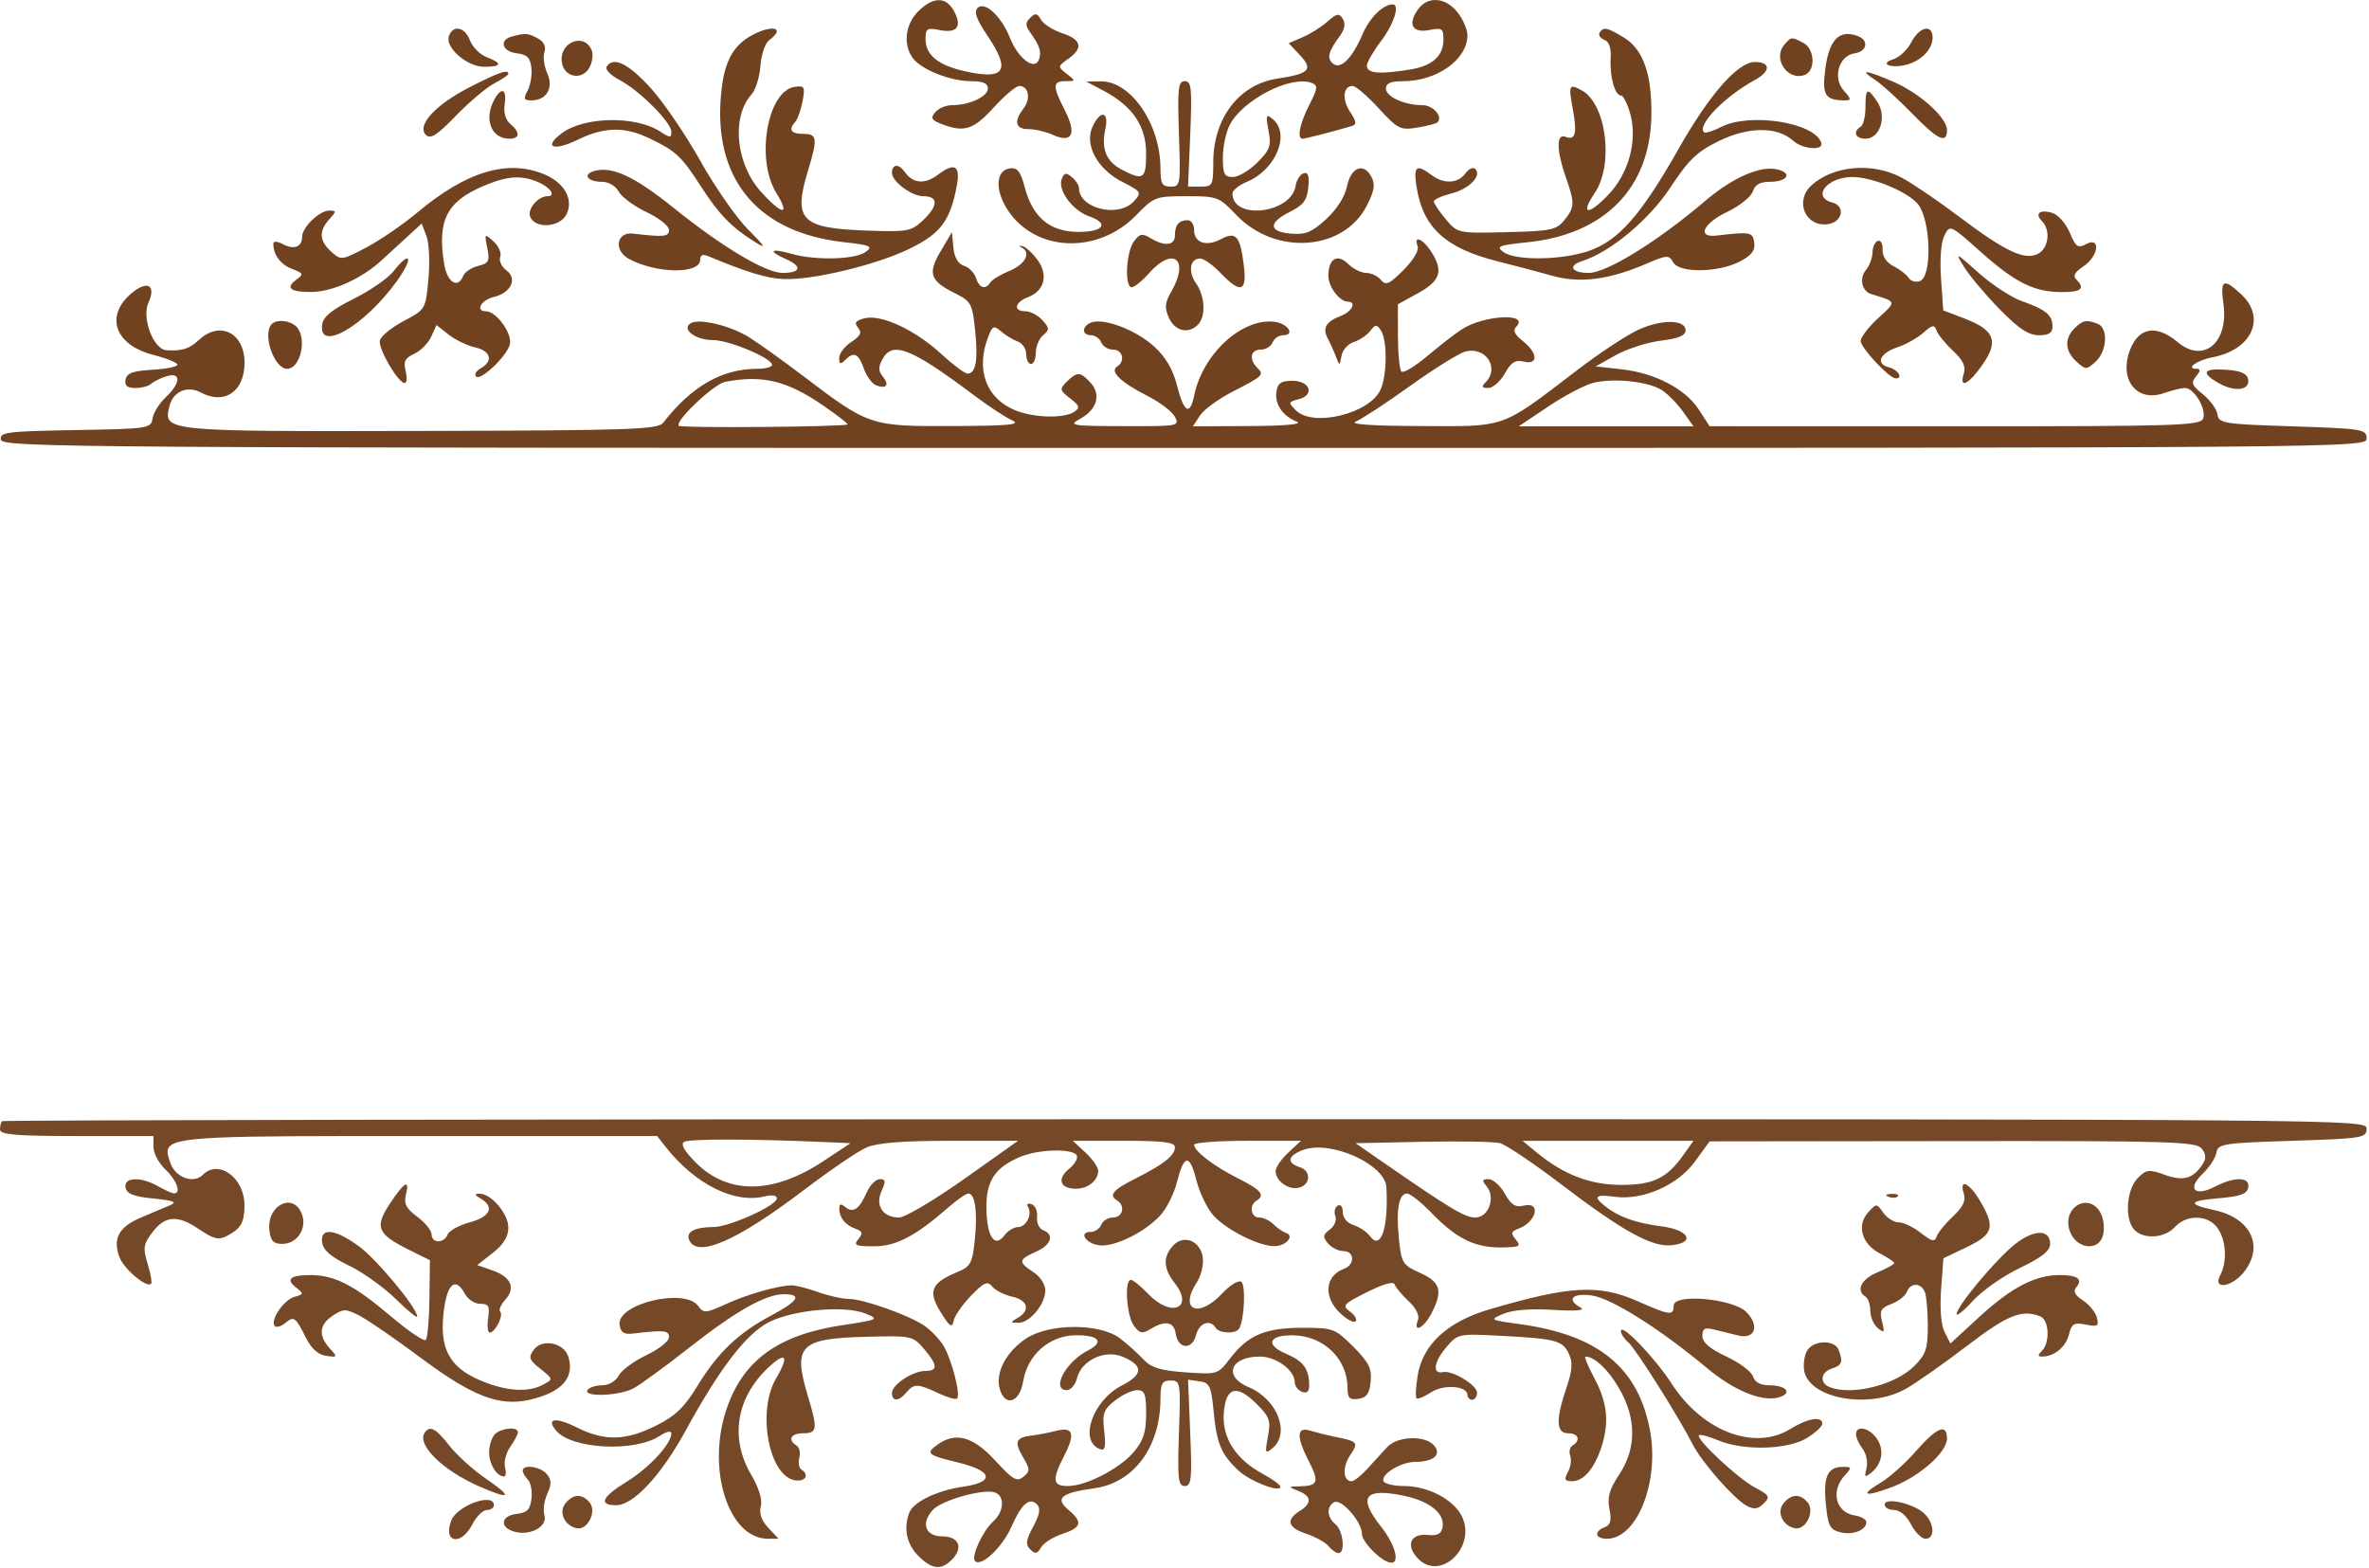 <?xml version="1.0"?>
<svg width="494" height="327" xmlns="http://www.w3.org/2000/svg" xmlns:svg="http://www.w3.org/2000/svg">
 <g class="layer">
  <title>Layer 1</title>
  <path clip-rule="evenodd" d="m478.01,237.93c14.66,-0.48 15.49,-0.61 15.49,-2.5c0,-2 -0.67,-2 -246.33,-2c-135.49,0 -246.52,0.18 -246.75,0.41c-0.23,0.23 -0.42,1.02 -0.42,1.75c0,1.06 3.33,1.34 16,1.34l16,0l0,2.32c0,1.28 1.13,3.38 2.5,4.68c2.37,2.23 3.37,5.04 1.75,4.96c-0.41,-0.02 -1.87,-0.68 -3.25,-1.46c-3.62,-2.08 -7.23,-1.94 -6.82,0.25c0.26,1.32 1.66,1.88 5.83,2.29c4.19,0.42 5.02,0.75 3.49,1.38c-1.1,0.47 -3.87,1.64 -6.15,2.61c-4.6,1.95 -5.9,4.39 -4.42,8.28c0.94,2.47 5.66,6.43 6.57,5.52c0.24,-0.24 -0.08,-2.11 -0.71,-4.16c-1,-3.26 -0.89,-4.07 0.89,-6.45c2.7,-3.64 5.31,-3.85 9.8,-0.8c3.1,2.1 4.1,2.34 5.88,1.4c2.89,-1.52 3.61,-2.78 3.62,-6.35c0.03,-5.73 -5.36,-9.7 -8.67,-6.39c-1.95,1.96 -5.7,0.61 -6.77,-2.43c-0.42,-1.22 -0.77,-2.18 -0.51,-2.93c0.93,-2.74 9.95,-2.72 52.67,-2.72l49.32,0l1.74,2.21c6.16,7.86 14.39,11.97 20.76,10.37c1.48,-0.37 2.48,-0.19 2.48,0.44c0,1.47 -9.9,5.95 -13.17,5.96c-3.87,0.02 -5.78,0.98 -5.16,2.6c1.54,4.01 9.83,0.43 23.99,-10.33c5.41,-4.12 11.29,-8.11 13.06,-8.87c2.24,-0.96 7.54,-1.38 17.39,-1.38l14.18,0l-11.29,8c-6.21,4.39 -12.29,8 -13.52,8c-3.38,0 -5.03,-2.51 -3.65,-5.53c0.93,-2.03 0.86,-2.47 -0.37,-2.47c-0.83,0 -2.05,1.23 -2.71,2.75c-1.54,3.51 -2.85,4.41 -4.47,3.07c-0.94,-0.78 -1.28,-0.7 -1.27,0.3c0.03,1.95 1.19,3.41 3.35,4.21c1.52,0.56 1.64,0.96 0.63,2.18c-1.06,1.28 -0.61,1.49 3.25,1.49c4.64,0 8.63,-2.09 15.54,-8.13c1.81,-1.58 3.67,-2.87 4.14,-2.87c1.41,0 1.95,3.81 1.36,9.6c-0.52,4.97 -0.86,5.61 -3.68,6.79c-5.44,2.27 -6.15,3.98 -3.46,8.33c1.89,3.06 2.4,3.41 2.7,1.87c0.2,-1.05 1.84,-3.42 3.63,-5.27c2.77,-2.85 3.44,-3.14 4.46,-1.9c0.67,0.79 2.53,1.74 4.14,2.09c3.27,0.72 3.84,2.85 1.18,4.41c-1.64,0.95 -1.64,1.02 0.09,1.04c2.35,0.04 5.58,-3.8 5.63,-6.69c0.02,-1.3 -1.01,-2.91 -2.47,-3.87c-3.21,-2.1 -3.15,-2.63 0.5,-4.25c3.22,-1.42 3.94,-3.58 1.51,-4.51c-0.83,-0.32 -1.39,-1.56 -1.25,-2.75c0.13,-1.2 -0.38,-2.39 -1.15,-2.66c-0.79,-0.28 -1.11,-0.04 -0.75,0.55c0.97,1.55 -0.36,4.22 -2.11,4.22c-0.84,0 -2.11,0.78 -2.82,1.75c-2.01,2.71 -3.65,0.24 -3.74,-5.63c-0.08,-5.73 1.75,-8.53 7.03,-10.76c3.79,-1.61 10.89,-1.81 11.8,-0.34c0.35,0.57 -0.37,1.84 -1.6,2.84c-2.58,2.09 -1.86,4.14 1.44,4.14c2.51,0 4.64,-1.72 4.64,-3.75c0,-0.74 -1.19,-2.45 -2.65,-3.8l-2.64,-2.45l10.64,0c8.25,0 10.65,0.3 10.65,1.34c0,1.72 -2.31,3.56 -8.25,6.54c-4.76,2.4 -5.62,3.46 -3.75,4.62c1.72,1.06 1.09,3.5 -0.89,3.5c-1.04,0 -2.15,0.67 -2.47,1.5c-0.32,0.82 -1.3,1.5 -2.19,1.5c-2.62,0 -1.03,2.47 1.8,2.8c3.14,0.38 9.37,-2.67 12.65,-6.18c1.32,-1.41 2.89,-4.52 3.5,-6.91c1.51,-5.95 2.66,-6.08 4.09,-0.44c0.67,2.63 2.29,5.95 3.61,7.39c2.74,2.96 9.34,6.28 12.59,6.31c2.43,0.03 4.36,-2.13 2.47,-2.76c-0.66,-0.21 -1.83,-1.03 -2.61,-1.8c-0.77,-0.78 -2.11,-1.41 -2.98,-1.41c-1.74,0 -2.15,-2.53 -0.57,-3.5c1.87,-1.16 1.01,-2.22 -3.75,-4.62c-5.11,-2.57 -9.25,-5.73 -9.25,-7.06c0,-0.45 5.02,-0.82 11.15,-0.82l11.14,0l-2.64,2.45c-1.46,1.35 -2.65,3.09 -2.65,3.87c0,2 2.56,3.91 4.69,3.5c2.58,-0.5 2.83,-3.52 0.37,-4.31c-2.84,-0.9 -2.58,-2.37 0.64,-3.59c5.69,-2.16 17.14,2.96 17.4,7.78c0.45,8.47 -1.15,13.26 -3.42,10.19c-0.65,-0.88 -2.2,-1.92 -3.43,-2.32c-1.34,-0.42 -2.25,-1.51 -2.25,-2.7c0,-1.16 -0.45,-1.72 -1.07,-1.33c-0.59,0.36 -0.8,1.34 -0.48,2.18c0.32,0.85 -0.18,2.09 -1.14,2.79c-1.47,1.07 -1.53,1.52 -0.4,2.88c0.73,0.88 2.18,1.61 3.21,1.61c2.37,0 2.47,2.84 0.13,3.7c-3.99,1.48 -4.35,5.91 -0.75,9.29c1.37,1.29 2.8,2.04 3.17,1.66c0.38,-0.37 -0.15,-1.28 -1.16,-2.03c-1.71,-1.24 -1.43,-1.56 3.55,-4.06c3.46,-1.74 5.53,-2.31 5.77,-1.58c0.2,0.61 1.52,2.18 2.91,3.48c1.57,1.45 2.31,2.96 1.93,3.94c-1.07,2.81 1.22,1.7 2.8,-1.35c2.46,-4.74 1.95,-6.56 -2.34,-8.5c-3.65,-1.64 -3.9,-2.04 -4.42,-7.09c-0.63,-6.08 -0.02,-9.46 1.7,-9.46c0.65,0 2.96,1.83 5.14,4.08c5.74,5.93 9.79,7.63 16.82,7.07c1.54,-0.13 1.66,-0.42 0.64,-1.64c-1.01,-1.22 -0.89,-1.62 0.63,-2.18c3.79,-1.4 4.79,-5.72 1.11,-4.82c-1.75,0.42 -2.62,-0.12 -3.95,-2.48c-0.94,-1.67 -2.46,-3.03 -3.38,-3.03c-1.36,0 -1.44,0.27 -0.43,1.48c1.94,2.34 0.43,6.52 -2.35,6.52c-2.19,0 -5.19,-1.81 -19.2,-11.5l-5.77,-4l13.91,-0.29c7.66,-0.16 14.93,-0.04 16.17,0.27c1.23,0.3 6.98,4.16 12.76,8.57c12.74,9.71 18.92,13.14 22.98,12.74c5.14,-0.5 3.78,-3.2 -1.99,-3.94c-5.38,-0.69 -8.97,-1.97 -11.75,-4.18c-2.61,-2.08 -2.15,-2.54 2,-1.99c5.89,0.77 13.11,-2.42 16.72,-7.39l3.03,-4.17l50.63,-0.06c45.02,-0.06 50.77,0.11 51.94,1.52c0.93,1.12 1.02,2.05 0.31,3.18c-1.97,3.12 -4.08,3.75 -7.95,2.34c-3.32,-1.2 -3.84,-1.14 -5.64,0.66c-2.32,2.32 -2.8,8.31 -0.86,10.65c1.83,2.2 6.4,1.98 8.57,-0.41c2.45,-2.71 6.97,-2.6 8.94,0.22c1.79,2.55 2.03,7.03 0.52,9.84c-1.64,3.08 2.45,2.5 4.97,-0.7c4.25,-5.41 1.43,-11.27 -6.23,-12.91c-5.6,-1.21 -5.37,-1.94 0.79,-2.45c4.67,-0.4 6.07,-0.89 6.32,-2.25c0.43,-2.26 -2.79,-2.33 -6.98,-0.17c-4.21,2.18 -5.82,0.43 -2.51,-2.72c1.38,-1.3 2.66,-3.26 2.85,-4.36c0.33,-1.88 1.34,-2.04 15.84,-2.5zm-332.92,4.54c-2.38,-2.39 -3.2,-3.84 -2.44,-4.32c1.02,-0.65 14.08,-0.63 29.28,0.04l5.42,0.24l-5.64,3.73c-10.48,6.95 -19.9,7.06 -26.62,0.31zm192.96,4.66c-6.41,0 -11.99,-2.14 -17.55,-6.72l-3,-2.47l35.64,-0.01l-2.17,3.04c-3.41,4.79 -6.28,6.16 -12.92,6.16z" fill="#754827" fill-rule="evenodd" id="svg_12"/>
  <path d="m87.02,253.78c-2.29,-1.69 -2.84,-2.73 -2.39,-4.53c0.87,-3.44 -0.26,-2.84 -3.31,1.76c-3.25,4.91 -2.67,6.35 3.85,9.6l4.48,2.23l-0.1,7.98c-0.05,4.39 -0.4,8.28 -0.77,8.65c-0.36,0.37 -3.72,-1.91 -7.45,-5.08c-7.53,-6.39 -11.61,-8.46 -16.63,-8.46c-4.19,0 -5.19,0.9 -2.93,2.63c1.61,1.24 1.59,1.37 -0.4,1.93c-2.24,0.64 -5.15,4.98 -4.06,6.08c0.35,0.35 1.34,0.06 2.19,-0.64c1.81,-1.5 2.12,-1.27 4.34,3.17c1.09,2.18 2.52,3.45 4.16,3.68c2.41,0.34 2.43,0.28 0.75,-1.58c-2.42,-2.67 -2.19,-4.94 0.67,-6.82c2.22,-1.45 2.69,-1.45 5.6,0.05c1.74,0.9 7.6,4.94 13.02,8.98c10.47,7.79 16.1,9.95 22.27,8.56c6.83,-1.54 9.6,-4.6 8.19,-9.04c-0.92,-2.89 -5.44,-3.8 -7.17,-1.45c-1.19,1.64 -1.03,2.11 1.35,4.01c2.7,2.15 2.7,2.16 0.58,3.3c-3.2,1.71 -7.83,1.38 -13.26,-0.96c-6.38,-2.74 -8.42,-6.7 -7.45,-14.45c0.72,-5.77 2.48,-7.14 4.45,-3.45c0.59,1.09 2.01,2 3.15,2c1.74,0 2.01,0.48 1.64,3c-0.24,1.64 -0.09,3 0.35,3c1.12,0 2.92,-3.62 2.16,-4.37c-0.34,-0.34 0.14,-1.46 1.06,-2.48c2.23,-2.46 1.22,-4.76 -2.69,-6.12l-3.16,-1.1l3.24,-2.54c2.26,-1.77 3.25,-3.38 3.25,-5.29c0,-2.92 -3.6,-7.13 -6.06,-7.07c-1.06,0.02 -0.97,0.3 0.31,1.04c2.95,1.72 1.99,3.78 -2.3,4.94c-2.23,0.6 -4.3,1.74 -4.61,2.54c-0.73,1.89 -3.34,1.87 -3.34,-0.03c0,-0.8 -1.34,-2.45 -2.98,-3.67z" fill="#754827" id="svg_13"/>
  <path d="m410.13,260.1c5.54,-2.65 5.98,-4.18 2.77,-9.62c-2.27,-3.84 -4.44,-4.82 -3.39,-1.53c0.46,1.47 -0.17,2.79 -2.27,4.75c-1.6,1.5 -3.13,3.38 -3.4,4.19c-0.39,1.19 -1.01,1.05 -3.3,-0.75c-1.54,-1.22 -3.62,-2.21 -4.62,-2.21c-0.99,0 -2.44,-0.9 -3.21,-2.01c-1.39,-1.98 -1.41,-1.98 -3.17,-0.04c-2.43,2.69 -1.3,6.6 2.47,8.55c1.65,0.85 2.99,1.75 2.99,2.01c0,0.25 -1.57,1.12 -3.5,1.92c-3.38,1.41 -4.56,3.79 -2.5,5.07c0.55,0.33 1,1.66 1,2.93c0,1.28 0.7,2.9 1.56,3.62c1.37,1.13 1.48,0.96 0.9,-1.36c-0.57,-2.25 -0.26,-2.82 1.96,-3.67c1.45,-0.55 2.89,-1.68 3.21,-2.51c0.76,-1.98 2.99,-1.94 3.76,0.07c0.34,0.87 0.61,4.05 0.61,7.07c0,4.7 -0.41,5.91 -2.83,8.33c-3.95,3.95 -12.92,6.2 -17.59,4.41c-2.21,-0.85 -1.97,-3.14 0.42,-3.89c2.12,-0.68 2.37,-1.38 1.39,-3.92c-0.76,-1.98 -4.74,-2.07 -6.34,-0.14c-0.66,0.79 -1.05,2.7 -0.87,4.25c0.69,6.05 13.52,8.45 21.32,3.99c2.2,-1.26 7.95,-5.3 12.78,-8.99c8.39,-6.4 11.29,-7.56 15.14,-6.09c1.87,0.72 2.12,5.46 0.38,7.2c-0.93,0.93 -0.92,1.2 0.07,1.2c2.49,0 4.91,-2 5.56,-4.59c0.57,-2.28 1.06,-2.57 3.51,-2.08c2.48,0.5 2.78,0.31 2.32,-1.45c-0.29,-1.11 -1.6,-2.72 -2.91,-3.58c-1.7,-1.11 -2.1,-1.91 -1.38,-2.77c1.41,-1.7 0.25,-2.53 -3.52,-2.53c-5.04,0 -10.03,2.6 -16.64,8.67l-6.1,5.61l-1.21,-2.39c-0.74,-1.48 -1.02,-4.87 -0.73,-8.89l0.48,-6.5l4.88,-2.33z" fill="#754827" id="svg_14"/>
  <path d="m393.81,249.61c0.72,0.29 1.59,0.25 1.92,-0.08c0.33,-0.33 -0.26,-0.57 -1.31,-0.53c-1.17,0.05 -1.41,0.29 -0.61,0.61z" fill="#754827" id="svg_15"/>
  <path d="m58.88,259.43c3.1,0 5.22,-3.26 4.06,-6.25c-1.8,-4.63 -7.36,-1.8 -6.76,3.44c0.25,2.2 0.84,2.81 2.7,2.81z" fill="#754827" id="svg_16"/>
  <path d="m438.55,257.58c0.34,-1.36 0.12,-3.41 -0.5,-4.56c-2.42,-4.53 -8.18,-1.21 -6.45,3.72c1.32,3.79 6.07,4.36 6.95,0.84z" fill="#754827" id="svg_17"/>
  <path d="m87,274.59c0,-1.79 -8.47,-11.99 -12.21,-14.7c-5.03,-3.65 -8.07,-3.93 -7.61,-0.71c0.23,1.58 1.85,2.98 5.54,4.75c2.86,1.37 7.25,4.5 9.75,6.95c2.49,2.45 4.53,4.12 4.53,3.71z" fill="#754827" id="svg_18"/>
  <path d="m421.23,264.43c4.6,-2.21 6.27,-3.54 6.27,-5c0,-3.33 -3.86,-3 -8.07,0.69c-4.26,3.73 -11.43,12.49 -11.43,13.95c0,0.53 1.57,-0.75 3.48,-2.84c1.92,-2.09 6.3,-5.16 9.75,-6.8z" fill="#754827" id="svg_19"/>
  <path d="m249.57,267.45c0.87,-1.32 1.43,-3.61 1.25,-5.1c-0.42,-3.56 -3.99,-5 -6.23,-2.53c-2.12,2.34 -2.01,4.76 0.35,7.76c4.13,5.25 -0.67,7.32 -5.44,2.35c-1.58,-1.66 -3.24,-3 -3.69,-3c-1.38,0 -0.89,7.5 0.63,9.55c1.22,1.66 1.74,1.76 3.49,0.7c3.05,-1.87 4.89,-1.52 5.25,0.99c0.46,3.23 3.43,3.45 4.22,0.31c0.64,-2.56 2.94,-3.43 4.1,-1.55c0.74,1.19 4.18,1.33 4.88,0.19c1.11,-1.8 1.44,-9.18 0.44,-9.81c-0.58,-0.36 -2.38,0.76 -3.99,2.48c-4.93,5.28 -9.05,3.45 -5.26,-2.34z" fill="#754827" id="svg_20"/>
  <path d="m177.01,270.91c-1.38,-0.01 -4.31,-0.66 -6.51,-1.46c-2.2,-0.79 -4.68,-1.41 -5.5,-1.38c-3,0.11 -9.18,1.89 -13.63,3.91c-4.24,1.94 -4.64,1.96 -5.79,0.39c-2.81,-3.85 -17.01,-0.44 -16.38,3.94c0.23,1.61 0.9,2.04 2.8,1.82c6.56,-0.77 7.5,-0.67 7.5,0.78c0,0.82 -2.11,2.49 -4.7,3.72c-2.58,1.22 -5.18,3.14 -5.78,4.26c-0.63,1.18 -2.1,2.04 -3.5,2.04c-1.32,0 -2.68,0.45 -3.02,1c-0.92,1.48 6.55,1.22 9.53,-0.34c1.4,-0.73 6.57,-4.49 11.5,-8.37c9.93,-7.8 16.09,-11.29 19.93,-11.29c3.9,0 3.05,1.41 -2.71,4.47c-6.84,3.65 -11.09,7.72 -15.35,14.7c-2.7,4.44 -4.58,6.23 -8.62,8.25c-6.32,3.15 -10.7,3.25 -16.41,0.4c-4.51,-2.25 -6.56,-1.97 -4.43,0.6c3.23,3.9 16.36,4.58 21.64,1.12c1.38,-0.91 2.42,-1.14 2.42,-0.53c0,2.18 -4.61,7.19 -9.23,10.03c-5.28,3.25 -6.06,4.96 -2.27,4.96c3.59,0 9.4,-6.26 14.5,-15.6c7,-12.84 12.62,-20.17 17.31,-22.56c5.1,-2.61 15.89,-3.57 20.19,-1.8c2.9,1.19 2.72,1.27 -5,2.44c-13.21,2 -20.54,7.31 -23.97,17.39c-4.28,12.54 0.35,27.13 8.61,27.13l2.21,0l-2.14,-2.28c-1.42,-1.51 -1.95,-3.02 -1.56,-4.48c0.36,-1.39 -0.38,-3.82 -2.04,-6.65c-4.41,-7.52 -3.12,-15.86 3.43,-22.13c3.81,-3.65 4.63,-2.72 1.81,2.06c-4.07,6.9 -1.53,20.48 3.99,21.3c2.15,0.31 2.98,-1.2 1.25,-2.27c-0.49,-0.3 -0.68,-1.41 -0.41,-2.44c0.27,-1.04 0.01,-2.19 -0.59,-2.56c-1.92,-1.19 -1.17,-2.55 1.41,-2.55c2.92,0 3.04,-0.91 1.01,-7.6c-3.23,-10.65 -1.81,-12.16 11.88,-12.52c9.69,-0.26 9.94,-0.21 12.25,2.48c2.89,3.37 2.98,4.64 0.33,4.64c-2.67,0 -6.97,2.85 -6.97,4.61c0,1.82 1.44,1.76 3,-0.11c1.57,-1.9 2.4,-1.88 6.63,0.13c1.9,0.89 3.67,1.4 3.94,1.13c0.82,-0.82 -1.24,-8.62 -2.98,-11.27c-0.89,-1.36 -2.69,-3.17 -4,-4.03c-3.4,-2.22 -12.6,-5.46 -15.58,-5.48z" fill="#754827" id="svg_21"/>
  <path d="m349,272.31c0,2.15 -0.75,2.06 -7.4,-0.88c-8.19,-3.62 -14.17,-3.3 -31.1,1.68c-8.71,2.57 -13.85,7.34 -14.89,13.84c-0.37,2.33 -0.48,4.44 -0.23,4.69c0.25,0.24 1.61,-0.32 3.03,-1.25c2.64,-1.73 7.59,-1.37 7.59,0.55c0,0.54 0.45,0.99 1,0.99c0.55,0 1,-0.67 1,-1.48c0,-1.58 -5.19,-4.71 -7.1,-4.28c-2.23,0.5 -1.95,-2.03 0.55,-5.01c2.54,-3.01 2.56,-3.01 11.3,-2.57c11.68,0.6 13.13,0.98 14.41,3.78c0.83,1.83 0.71,3.49 -0.54,7.15c-2.24,6.58 -2.13,9.41 0.38,9.41c2.15,0 2.68,1.46 0.93,2.54c-0.59,0.36 -0.81,1.32 -0.5,2.13c0.31,0.81 0.1,2.34 -0.47,3.4c-0.85,1.58 -0.7,1.93 0.85,1.93c2.37,0 4.58,-2.53 6.05,-6.9c1.75,-5.23 1.37,-9.37 -1.33,-14.46c-1.36,-2.55 -2.23,-4.64 -1.94,-4.64c1.88,0 4.71,2.65 6.99,6.55c3.67,6.25 3.7,12.57 0.09,18.01c-2.09,3.16 -2.55,4.78 -2.06,7.24c0.48,2.4 0.24,3.32 -0.99,3.79c-2.3,0.88 -2.01,2.41 0.46,2.41c6.27,0 10.98,-11.81 8.99,-22.56c-2.42,-13.1 -10.79,-19.96 -27.07,-22.19c-6.43,-0.88 -6.47,-0.91 -3.5,-2.17c1.92,-0.81 5.65,-1.11 10.37,-0.82c4.71,0.29 6.79,0.12 5.75,-0.46c-3.03,-1.69 -1.79,-3.09 2.26,-2.55c4.1,0.55 14.27,6.96 24.12,15.19c5.67,4.74 11.63,7.13 15.06,6.03c2.75,-0.86 1.41,-2.47 -2.05,-2.47c-1.91,0 -3.07,-0.62 -3.46,-1.84c-0.32,-1.01 -2.82,-2.89 -5.56,-4.17c-3.48,-1.63 -4.99,-2.93 -4.99,-4.28c0,-1.58 0.48,-1.83 2.5,-1.33c1.38,0.34 3.62,0.89 4.99,1.23c3.49,0.86 4.49,-2.08 1.67,-4.9c-2.84,-2.83 -15.16,-3.92 -15.16,-1.33z" fill="#754827" id="svg_22"/>
  <path d="m238.5,283.58c-1.1,-1.18 -3.3,-3.17 -4.89,-4.4c-4.16,-3.25 -14.86,-3.23 -19.71,0.03c-4.06,2.74 -6.31,6.96 -5.47,10.29c1.01,4.02 4.2,3.13 4.92,-1.37c0.89,-5.53 5.44,-9.56 10.9,-9.64c4.89,-0.07 6.11,1.39 2.64,3.15c-4.66,2.36 -7.81,8.29 -4.41,8.29c0.81,0 1.77,-1.15 2.12,-2.54c0.92,-3.67 5.78,-5.96 9.43,-4.45c4.43,1.83 4.42,3.71 -0.04,5.99c-6.15,3.14 -9.09,11.59 -4.63,13.3c1.08,0.42 1.27,-0.39 0.9,-3.73c-0.43,-3.74 -0.15,-4.52 2.26,-6.41c1.51,-1.19 3.59,-2.16 4.61,-2.16c1.57,0 1.87,0.78 1.87,4.92c0,3.8 -0.57,5.6 -2.52,7.92c-2.96,3.52 -9.98,7.16 -13.8,7.16c-3.21,0 -3.35,-1.27 -0.71,-6.44c2.32,-4.55 1.8,-5.98 -1.83,-5.05c-1.45,0.38 -3.67,0.8 -4.92,0.95c-3.4,0.4 -3.79,1.3 -1.93,4.45c1.53,2.59 1.54,2.98 0.12,4.16c-1.35,1.12 -2.19,0.64 -5.88,-3.38c-4.64,-5.06 -8.3,-6.05 -12.09,-3.28c-2.47,1.81 -2.1,2.12 4.56,3.74c7.04,1.72 7.46,4.04 0.9,4.98c-5.45,0.78 -10.41,3.16 -11.28,5.41c-1.25,3.25 -0.56,6.6 1.84,9c2.86,2.86 4.76,3.09 7.02,0.83c2.47,-2.47 1.49,-4.87 -1.98,-4.87c-3.54,0 -4.53,-2.71 -2,-5.5c1.85,-2.05 10.7,-4.53 13.01,-3.64c2.08,0.8 1.86,3.99 -0.42,6.05c-2.2,2 -4.65,7.36 -3.76,8.25c1.27,1.27 5.65,-2.83 7.51,-7.03c2.17,-4.92 3.82,-6.37 5.42,-4.78c0.78,0.78 0.55,2.08 -0.8,4.6c-1.54,2.85 -1.65,3.75 -0.62,4.78c1.04,1.02 1.47,0.94 2.23,-0.41c0.52,-0.92 2.52,-2.19 4.44,-2.83c4.07,-1.34 4.34,-2.46 1.24,-5.06c-2.84,-2.39 -1.46,-3.51 5.44,-4.46c8.27,-1.14 13.79,-8.63 13.8,-18.72c0.01,-3.15 0.35,-3.75 2.12,-3.75c2.04,0 2.1,0.35 1.73,11c-0.32,9.54 -0.16,11 1.22,11c1.38,0 1.53,-1.43 1.13,-11.09l-0.45,-11.09l2.38,0.34c2.13,0.3 2.44,0.97 2.96,6.34c0.64,6.67 1.59,8.93 5.17,12.27c2.43,2.27 8.75,4.71 8.75,3.38c0,-0.38 -1.63,-1.58 -3.62,-2.65c-5.67,-3.05 -8.56,-7.52 -8.19,-12.67c0.4,-5.49 2.67,-6.13 6.86,-1.94c2.7,2.7 2.97,3.48 2.34,6.83c-0.64,3.44 -0.56,3.65 0.95,2.4c3.79,-3.13 1.01,-10.24 -4.97,-12.74c-5.36,-2.24 -3.84,-6.38 2.33,-6.38c3.43,0 7.3,2.86 7.3,5.39c0,0.76 0.68,1.65 1.5,1.97c1.01,0.38 1.5,-0.05 1.5,-1.31c0,-3.43 -1.2,-5.11 -4.71,-6.58c-4.54,-1.9 -3.79,-4 1.39,-3.9c6.39,0.12 11.32,4.93 11.32,11.04c0,2.05 0.43,2.46 2.25,2.21c1.73,-0.25 2.32,-1.08 2.57,-3.63c0.26,-2.72 -0.38,-3.99 -3.63,-7.25c-3.81,-3.81 -4.19,-3.94 -10.62,-3.94c-7.73,0 -11.35,1.53 -15.05,6.38c-2.56,3.36 -2.62,3.38 -9.3,2.91c-5.21,-0.37 -7.17,-0.97 -8.72,-2.64z" fill="#754827" id="svg_23"/>
  <path d="m373.3,298.05c-7.44,4.59 -18.24,0.49 -24.64,-9.36c-3.61,-5.57 -10.66,-12.9 -10.66,-11.08c0,0.59 0.69,1.64 1.53,2.34c1.49,1.24 10.52,15.55 13.48,21.36c1.89,3.71 8.61,11.34 11.21,12.73c1.55,0.83 2.37,0.73 3.56,-0.47c1.4,-1.4 1.22,-1.72 -1.86,-3.35c-3.53,-1.85 -12.39,-10.16 -11.65,-10.9c0.23,-0.23 2.05,0.26 4.04,1.09c5.26,2.2 14.44,1.96 18.44,-0.47c1.79,-1.09 3.25,-2.44 3.25,-3c0,-1.66 -3.03,-1.16 -6.7,1.11z" fill="#754827" id="svg_24"/>
  <path d="m101.49,308.52c-2.75,-1.88 -6.25,-5.03 -7.78,-7c-2.87,-3.69 -4.14,-4.33 -5.2,-2.62c-1.54,2.5 3.81,7.75 11.29,11.05c6.64,2.94 7.29,2.4 1.69,-1.43z" fill="#754827" id="svg_25"/>
  <path d="m106.4,301.76c0.88,-1.25 1.6,-2.63 1.6,-3.06c0,-1.21 -3.47,-0.91 -4.8,0.43c-0.66,0.66 -1.2,2.37 -1.2,3.8c0,2.46 1.57,5 3.11,5c0.39,0 0.47,-0.88 0.2,-1.94c-0.28,-1.07 0.21,-2.97 1.09,-4.23z" fill="#754827" id="svg_26"/>
  <path d="m281.53,303.52c1.82,-2.77 1.72,-2.88 -3.53,-3.93c-1.37,-0.28 -3.51,-0.82 -4.75,-1.2c-2.89,-0.9 -2.98,1.18 -0.29,6.45c2.18,4.27 1.89,5.06 -1.88,5.15c-2.54,0.06 -2.54,0.08 -0.33,0.97c2.78,1.11 2.87,2.56 0.25,4.2c-2.94,1.83 -2.45,3.46 1.42,4.74c1.88,0.62 3.96,1.78 4.62,2.58c0.66,0.79 1.6,1.45 2.08,1.45c1.47,0 0.98,-4.68 -0.62,-6c-1.79,-1.49 -1.95,-3.61 -0.34,-4.61c1.47,-0.9 5.84,4.04 5.84,6.59c0,1.78 4.31,6.02 6.13,6.02c1.84,0 0.74,-3.9 -2.13,-7.5c-4.98,-6.27 -3.48,-8.23 4.94,-6.43c5.33,1.15 8.44,3.76 7.86,6.6c-0.27,1.33 -1.12,1.75 -3.1,1.53c-3.63,-0.38 -4.66,2.28 -1.93,5.01c4.69,4.69 12.11,-2.5 9.1,-8.83c-1.67,-3.52 -7.08,-6.38 -12.06,-6.38c-2.03,0 -3.95,-0.42 -4.27,-0.94c-0.83,-1.34 3.46,-4.06 6.43,-4.08c3.96,-0.02 5.7,-1.48 4.09,-3.41c-1.82,-2.2 -7.66,-2.01 -9.81,0.32c-0.96,1.05 -2.81,3.07 -4.11,4.5c-1.29,1.43 -2.77,2.61 -3.28,2.61c-1.81,0 -1.99,-2.88 -0.33,-5.41z" fill="#754827" id="svg_27"/>
  <path d="m390.22,307.14c2.3,-1.89 2.76,-4.81 1.11,-7.15c-1.59,-2.27 -4.35,-2.79 -4.3,-0.81c0.02,0.68 0.65,2.05 1.4,3.04c0.75,0.99 1.1,2.79 0.79,4c-0.49,1.9 -0.35,2.03 1,0.92z" fill="#754827" id="svg_28"/>
  <path d="m394.41,310.19c5.72,-2.12 11.59,-7.26 11.59,-10.15c0,-3.24 -2.1,-2.39 -6.5,2.64c-2.2,2.51 -5.48,5.45 -7.29,6.53c-4.48,2.67 -3.51,3.1 2.2,0.98z" fill="#754827" id="svg_29"/>
  <path d="m114.12,311.57c0.92,-2.02 0.9,-2.92 -0.09,-4.12c-1.33,-1.59 -5.03,-2.12 -5.03,-0.72c0,0.44 0.48,1.28 1.08,1.87c0.59,0.6 0.93,2.37 0.75,3.95c-0.26,2.29 -0.89,2.94 -3.08,3.19c-3.4,0.39 -3.64,2.93 -0.34,3.75c3.33,0.84 6.85,-1.18 6.11,-3.51c-0.32,-1 -0.05,-2.99 0.6,-4.41z" fill="#754827" id="svg_30"/>
  <path d="m386.79,316.07c-3.99,-0.61 -5.12,-5.02 -2.14,-8.32c1.56,-1.71 1.53,-1.82 -0.37,-1.82c-3.17,0 -4.11,2.05 -3.54,7.76c0.45,4.6 0.84,5.34 3.04,5.89c2.63,0.67 5.56,-0.53 5.39,-2.19c-0.05,-0.53 -1.12,-1.12 -2.38,-1.32z" fill="#754827" id="svg_31"/>
  <path d="m120.29,318.74c2.26,0.44 4.21,-3.51 2.66,-5.38c-1.56,-1.87 -3.39,-1.82 -5.02,0.15c-1.52,1.84 -0.22,4.72 2.36,5.23z" fill="#754827" id="svg_32"/>
  <path d="m374.29,318.74c2.26,0.44 4.21,-3.51 2.66,-5.38c-1.56,-1.87 -3.39,-1.82 -5.02,0.15c-1.52,1.84 -0.22,4.72 2.36,5.23z" fill="#754827" id="svg_33"/>
  <path d="m101.53,314.93c0.81,0 1.47,-0.45 1.47,-1c0,-2.72 -7.72,0.07 -8.91,3.22c-1.76,4.66 2.05,5.33 4.41,0.78c0.85,-1.66 2.22,-3 3.03,-3z" fill="#754827" id="svg_34"/>
  <path d="m401.53,320.93c2.05,0 1.84,-3.36 -0.35,-5.34c-2.29,-2.07 -8.18,-3.36 -8.18,-1.79c0,0.62 0.89,1.13 1.97,1.13c1.19,0 2.6,1.2 3.53,3c0.85,1.64 2.21,3 3.03,3z" fill="#754827" id="svg_35"/>
  <path d="m195.96,6.27c3.62,0.72 4.71,-0.72 2.99,-3.94c-1.65,-3.08 -4.39,-3.06 -7.49,0.05c-2.72,2.71 -3.19,7 -1.08,9.78c1.82,2.4 7.83,4.77 12.09,4.77c2.5,0 3.53,0.44 3.53,1.52c0,1.68 -3.84,3.48 -7.44,3.48c-1.28,0 -2.87,0.66 -3.55,1.48c-1.02,1.23 -0.77,1.66 1.45,2.5c4.63,1.76 6.54,1.14 10.75,-3.48c2.26,-2.48 4.66,-4.5 5.34,-4.5c1.94,0 2.45,2.61 0.91,4.65c-2.1,2.78 -1.74,4.35 0.99,4.35c1.35,0 3.61,0.52 5.03,1.17c4.08,1.86 5.1,-0.11 2.6,-5.02c-2.63,-5.15 -2.61,-6.15 0.11,-6.15c2.15,0 2.15,-0.04 0.25,-1.53c-1.91,-1.5 -1.9,-1.56 0.31,-3.12c3.2,-2.27 2.79,-4.02 -1.24,-5.35c-1.92,-0.64 -3.92,-1.91 -4.44,-2.83c-0.77,-1.36 -1.19,-1.44 -2.23,-0.4c-1.03,1.02 -1.04,1.63 -0.06,3c2.05,2.86 2.46,4.15 1.85,5.75c-0.89,2.33 -4.29,-0.21 -6.01,-4.51c-1.84,-4.59 -5.27,-7.77 -6.77,-6.27c-0.8,0.8 -0.24,2.36 2.03,5.73c4.97,7.37 3.74,9.34 -4.67,7.46c-5.61,-1.26 -8.21,-3.38 -8.21,-6.72c0,-2.2 0.32,-2.4 2.96,-1.87z" fill="#71421F" id="svg_36"/>
  <path d="m306,7.34c0,-1.18 -0.93,-3.33 -2.07,-4.78c-2.52,-3.2 -6.26,-3.43 -8.3,-0.52c-2.15,3.07 -1.07,4.92 2.46,4.22c2.61,-0.52 2.91,-0.32 2.91,1.97c0,3.4 -2.26,5.48 -6.78,6.24c-6.49,1.09 -9.23,0.86 -9.19,-0.79c0.01,-0.69 1.36,-3.02 3,-5.18c2.65,-3.5 3.94,-7.58 2.4,-7.58c-2.06,0 -4.82,2.76 -6.36,6.34c-2.19,5.11 -4.68,7.46 -6.25,5.89c-1.15,-1.15 -0.78,-2.46 1.63,-5.73c0.96,-1.32 1.16,-2.51 0.56,-3.48c-0.77,-1.25 -1.25,-1.16 -3.21,0.57c-1.26,1.12 -3.6,2.59 -5.19,3.26l-2.88,1.24l2.36,2.51c2.8,2.98 1.94,3.87 -4.69,4.87c-8.01,1.2 -13.4,8.23 -13.4,17.49c0,4.78 -0.14,5.04 -2.63,5.04l-2.63,0l0.46,-10.99c0.39,-9.59 0.24,-11 -1.14,-11c-1.38,0 -1.54,1.45 -1.22,11c0.37,10.64 0.31,10.99 -1.73,10.99c-1.77,0 -2.11,-0.6 -2.12,-3.75c-0.01,-9.3 -6.17,-18.29 -12.46,-18.2l-3.03,0.04l3.63,1.92c6.03,3.19 8.87,7.37 8.87,13.07c0,5.34 -0.56,5.72 -4.98,3.44c-3.35,-1.74 -4.43,-4.36 -3.52,-8.54c0.82,-3.71 -1.06,-4.03 -2.69,-0.45c-1.72,3.77 1.03,8.85 6.25,11.5c3.99,2.04 4.07,2.18 2.38,4.04c-3.19,3.52 -11.44,1.52 -11.44,-2.77c0,-0.58 -0.67,-1.61 -1.49,-2.28c-1.2,-1.01 -1.6,-0.93 -2.11,0.38c-0.89,2.32 2.24,6.58 5.72,7.8c4.32,1.5 2.95,3.32 -2.46,3.24c-5.76,-0.07 -9.3,-3.05 -10.95,-9.21c-0.92,-3.47 -1.54,-4.25 -3.18,-4.02c-2.95,0.43 -3.09,4.67 -0.29,8.83c5.83,8.66 18.75,9.1 26.7,0.91c3.7,-3.82 4.05,-3.95 10.48,-3.95c6.44,0 6.78,0.13 10.37,3.9c8.15,8.56 22.39,7.55 27.23,-1.93c1.6,-3.15 1.8,-4.43 0.94,-6.04c-1.63,-3.04 -4.27,-1.97 -5.09,2.06c-0.43,2.12 -2.13,4.78 -4.34,6.81c-2.97,2.72 -4.29,3.26 -7.33,3.01c-4.69,-0.39 -4.77,-2.28 -0.2,-4.56c2.81,-1.4 3.56,-2.41 3.82,-5.1c0.23,-2.44 -0.04,-3.24 -1,-2.92c-0.72,0.24 -1.46,1.4 -1.64,2.59c-0.85,5.77 -13.18,7.27 -13.18,1.61c0,-0.65 1.37,-1.75 3.03,-2.44c6.02,-2.49 9.1,-9.97 5.39,-13.05c-1.41,-1.17 -1.51,-0.91 -0.9,2.35c0.61,3.2 0.32,4.03 -2.34,6.69c-1.66,1.66 -3.96,3.02 -5.1,3.02c-1.76,0 -2.08,-0.61 -2.08,-4.05c0,-2.22 0.64,-5.29 1.43,-6.81c2.71,-5.25 12.78,-10.42 17.07,-8.77c1.37,0.52 1.32,1.07 -0.47,4.57c-2.01,3.94 -2.63,7.07 -1.4,7.07c0.56,0 6.16,-1.44 10.23,-2.63c1.09,-0.32 1.03,-0.9 -0.33,-2.97c-1.73,-2.65 -1.46,-5.4 0.55,-5.4c0.62,0 3.06,2.09 5.41,4.65c3.97,4.33 4.52,4.6 8.01,4.04c2.06,-0.34 3.97,-0.83 4.25,-1.11c1.2,-1.2 -0.9,-3.58 -3.15,-3.58c-3.74,0 -7.6,-1.77 -7.6,-3.48c0,-1.08 1.03,-1.52 3.53,-1.52c7.13,0 13.47,-4.52 13.47,-9.59z" fill="#71421F" id="svg_37"/>
  <path d="m101.48,11.92c-1.38,-0.53 -2.95,-2.09 -3.47,-3.48c-1.07,-2.81 -3.48,-3.34 -4.39,-0.96c-0.91,2.37 3.73,6.45 7.33,6.45c3.71,0 3.9,-0.73 0.53,-2.01z" fill="#71421F" id="svg_38"/>
  <path d="m160.44,8.35c0.86,-0.63 1.56,-1.43 1.56,-1.79c0,-1.01 -2.28,-0.72 -4.9,0.63c-4.51,2.32 -6.36,6.07 -6.85,13.92c-1.04,16.83 8.22,27.44 25.66,29.39c5.71,0.64 6.21,0.87 4.56,2.07c-2.16,1.58 -10.49,1.78 -15.41,0.37c-4.38,-1.25 -5.07,-0.63 -1.19,1.09c3.49,1.54 3.16,2.89 -0.7,2.89c-3.51,0 -12.59,-5.42 -22.67,-13.54c-8.07,-6.51 -12.77,-8.72 -16.47,-7.75c-2.63,0.68 -1.59,2.29 1.49,2.29c1.4,0 2.87,0.86 3.5,2.04c0.6,1.12 3.2,3.04 5.78,4.27c2.59,1.22 4.7,2.89 4.7,3.71c0,1.45 -0.94,1.55 -7.5,0.78c-3.47,-0.41 -4.09,3.55 -0.83,5.29c5.74,3.08 14.83,3.19 14.83,0.18c0,-1.02 0.54,-1.25 1.75,-0.74c7.97,3.34 12.16,4.61 15.66,4.75c6.1,0.24 19.28,-2.93 26.23,-6.31c6.53,-3.17 8.52,-5.84 9.89,-13.22c0.77,-4.16 -0.48,-4.86 -3.97,-2.21c-2.68,2.02 -5.19,1.83 -6.84,-0.53c-1.3,-1.85 -2.72,-1.77 -2.72,0.16c0,1.77 4.12,4.83 6.5,4.83c3.23,0 3.19,2 -0.08,5.08c-2.41,2.26 -3.19,2.4 -11.75,2.09c-13.69,-0.5 -15.31,-2.18 -12.16,-12.57c2.03,-6.69 1.91,-7.59 -1.01,-7.59c-2.58,0 -3.15,-0.9 -1.63,-2.56c0.47,-0.52 1.14,-2.44 1.49,-4.26c0.56,-3.01 0.41,-3.29 -1.62,-3c-5.72,0.81 -8.21,15.08 -3.86,22.12c2.99,4.84 1.28,4.72 -3.19,-0.23c-5.26,-5.82 -6.21,-15.6 -1.97,-20.31c0.86,-0.95 1.69,-3.64 1.86,-5.97c0.17,-2.38 0.98,-4.73 1.86,-5.37z" fill="#71421F" id="svg_39"/>
  <path d="m344.36,23.97c0.1,-8.54 -1.72,-13.68 -5.71,-16.12c-3.54,-2.16 -4.29,-2.31 -5.09,-1.03c-0.3,0.49 0.14,1.16 0.98,1.48c1,0.39 1.46,1.71 1.33,3.86c-0.24,3.79 0.87,7.77 2.16,7.77c0.49,0 1.37,1.77 1.96,3.95c1.47,5.47 -0.36,12.23 -4.5,16.62c-4.25,4.52 -6.08,4.38 -2.96,-0.22c4.06,-5.97 2.44,-18.7 -2.74,-21.46c-2.62,-1.41 -2.75,-1.13 -1.79,4.1c0.91,4.97 0.5,6.41 -1.6,5.6c-1.88,-0.72 -1.83,2.93 0.1,8.4c1.92,5.44 1.89,6.31 -0.31,9.02c-1.64,2.02 -2.82,2.27 -12.02,2.48c-10.2,0.25 -10.21,0.24 -12.69,-2.7c-1.36,-1.62 -2.48,-3.28 -2.48,-3.7c0,-0.41 1.64,-1.16 3.65,-1.67c3.74,-0.95 6.41,-3.7 4.98,-5.12c-0.44,-0.44 -1.37,-0.01 -2.07,0.95c-1.56,2.13 -4.51,2.25 -7.12,0.28c-3.11,-2.35 -3.74,-1.81 -3.03,2.62c1.34,8.39 6.03,12.69 16.8,15.4c3.46,0.87 8.58,2.22 11.39,3.01c5.82,1.65 11.83,0.89 19.63,-2.45c4.4,-1.89 4.79,-1.91 5.68,-0.32c1.27,2.27 9.4,2.16 13.9,-0.18c2.46,-1.28 3.23,-2.3 3,-3.92c-0.31,-2.23 -0.76,-2.32 -7.81,-1.49c-4.24,0.5 -2.91,-2.51 2.18,-4.94c2.57,-1.23 4.96,-3.14 5.32,-4.25c0.44,-1.4 1.51,-2.02 3.51,-2.02c3.46,0 4.8,-1.61 2.05,-2.47c-3.56,-1.14 -9.5,1.35 -15.57,6.53c-9.87,8.4 -20.46,14.94 -24.19,14.94c-3.59,0 -4.44,-1.5 -1.4,-2.46c5.9,-1.88 13.94,-8.57 18.38,-15.3c3.86,-5.86 5.57,-7.51 10.2,-9.77c6.14,-3 12.14,-3.02 15.43,-0.05c2.02,1.83 6.45,2.15 5.87,0.42c-1.42,-4.24 -14.94,-6.35 -20.92,-3.26c-1.68,0.86 -3.27,1.35 -3.53,1.08c-1.5,-1.49 4.32,-7.46 10.61,-10.9c3.33,-1.81 3.33,-3.75 0,-3.75c-3.55,0 -9.46,6.73 -15.95,18.18c-7.83,13.81 -12.52,19.13 -18.73,21.24c-5.67,1.93 -15.22,2.05 -17.72,0.23c-1.63,-1.2 -1.08,-1.43 4.9,-2.04c16.25,-1.66 25.72,-11.37 25.92,-26.57z" fill="#71421F" id="svg_40"/>
  <path d="m397.47,13.52c3.12,-0.78 5.53,-3.25 5.53,-5.67c0,-2.9 -2.75,-2.31 -4.43,0.95c-0.82,1.58 -2.52,3.18 -3.78,3.56c-3,0.92 -0.55,1.97 2.68,1.16z" fill="#71421F" id="svg_41"/>
  <path d="m113.52,10.87c0.38,-1.2 -0.1,-2.19 -1.41,-2.88c-2.06,-1.11 -2.46,-1.13 -5.36,-0.38c-2.74,0.72 -2.05,3.15 1,3.5c2.15,0.25 2.82,0.91 3.06,3.02c0.17,1.48 -0.18,3.62 -0.78,4.75c-0.93,1.73 -0.81,2.05 0.81,2.05c3.15,0 4.66,-2.61 3.28,-5.65c-0.65,-1.42 -0.92,-3.41 -0.6,-4.41z" fill="#71421F" id="svg_42"/>
  <path d="m386.77,11.11c2.57,-0.37 2.99,-2.68 0.65,-3.58c-3.88,-1.49 -6.05,0.75 -6.82,7.03c-0.66,5.33 0.01,6.37 4.14,6.37c1.34,0 1.3,-0.3 -0.27,-2.04c-2.39,-2.64 -1.01,-7.31 2.3,-7.78z" fill="#71421F" id="svg_43"/>
  <path d="m122.93,14.06c0.58,-1.1 0.8,-2.66 0.49,-3.49c-1.5,-3.89 -6.86,-1.83 -6.26,2.41c0.44,3.18 4.26,3.89 5.77,1.08z" fill="#71421F" id="svg_44"/>
  <path d="m376.36,15.62c2.28,-0.88 2.08,-5.39 -0.29,-6.66c-2.48,-1.33 -2.59,-1.31 -4.03,0.42c-2.44,2.94 0.79,7.59 4.32,6.24z" fill="#71421F" id="svg_45"/>
  <path d="m146,33.49c-3.03,-5.42 -7.7,-12.27 -10.4,-15.22c-4.65,-5.09 -7.74,-6.55 -9.11,-4.34c-0.34,0.56 0.87,1.8 2.7,2.75c4.15,2.19 10.81,8.84 10.81,10.81c0,1.3 -0.29,1.29 -2.31,-0.04c-5.17,-3.38 -16.01,-3.16 -20.67,0.43c-3.79,2.91 -1.54,3.7 3.53,1.23c5.51,-2.68 9.71,-2.74 14.95,-0.22c5.47,2.63 6.61,3.7 10.69,10.03c3.75,5.83 6.43,8.57 11.31,11.6c2.39,1.48 2.09,0.94 -1.5,-2.65c-2.47,-2.48 -6.97,-8.95 -10,-14.38z" fill="#71421F" id="svg_46"/>
  <path d="m103.08,17.38c1.6,-0.83 2.92,-1.72 2.92,-1.98c0,-1.02 -1.93,-0.35 -8.05,2.78c-7.15,3.65 -11.12,7.98 -9.14,9.96c0.95,0.95 2.32,0.07 6.28,-4.02c2.78,-2.87 6.38,-5.9 7.99,-6.74z" fill="#71421F" id="svg_47"/>
  <path d="m406,27.12c0,-2.61 -5.74,-7.75 -11.33,-10.13c-5.75,-2.46 -7.11,-2.57 -3.67,-0.33c1.38,0.9 4.82,4.03 7.66,6.95c5.43,5.59 7.34,6.5 7.34,3.51z" fill="#71421F" id="svg_48"/>
  <path d="m106.42,25.85c-1,-0.82 -1.44,-2.36 -1.18,-4.12c0.48,-3.23 -0.69,-3.7 -2.21,-0.87c-2.16,4.04 -0.58,8.07 3.17,8.07c2.22,0 2.32,-1.33 0.22,-3.08z" fill="#71421F" id="svg_49"/>
  <path d="m389.02,28.93c3,0 4.49,-4.58 2.48,-7.64c-2.07,-3.17 -2.5,-2.99 -2.5,1.08c0,1.89 -0.45,3.72 -1,4.06c-1.7,1.05 -1.11,2.5 1.02,2.5z" fill="#71421F" id="svg_50"/>
  <path d="m118.07,44.8c1.64,-3.07 -0.29,-6.65 -4.54,-8.43c-7.69,-3.21 -16.25,-0.64 -26.53,7.97c-3.03,2.53 -7.83,5.82 -10.68,7.31c-5.08,2.66 -5.21,2.68 -7.25,0.84c-2.5,-2.26 -2.63,-4.29 -0.41,-6.74c1.53,-1.7 1.53,-1.83 0,-1.83c-2.04,0 -5.66,3.49 -5.66,5.45c0,2.13 -1.69,2.79 -3.98,1.57c-1.19,-0.64 -2.02,-0.69 -2.02,-0.13c0,2.34 1.48,4.35 3.89,5.27c2.4,0.91 2.47,1.1 0.88,2.27c-2.31,1.69 -1.22,2.58 3.15,2.55c4.34,-0.02 10.52,-2.8 14.58,-6.54c1.65,-1.52 4.22,-3.88 5.72,-5.25l2.71,-2.49l1,2.62c0.55,1.45 0.73,5.48 0.41,8.97c-0.59,6.32 -0.6,6.34 -5.21,8.77c-2.54,1.35 -4.76,3.17 -4.92,4.06c-0.33,1.75 3.76,8.77 5.15,8.84c0.47,0.03 0.57,-1.08 0.23,-2.47c-0.51,-2.01 -0.15,-2.73 1.78,-3.61c1.32,-0.6 2.91,-2.2 3.53,-3.55l1.12,-2.46l2.54,2c1.39,1.1 3.86,2.29 5.49,2.65c3.28,0.72 3.88,2.87 1.21,4.36c-0.96,0.54 -1.4,1.31 -0.99,1.73c0.96,0.96 6.39,-4.2 7.04,-6.69c0.58,-2.22 -2.79,-6.92 -4.97,-6.92c-2.3,0 -1.01,-2.37 1.64,-2.99c3.56,-0.84 4.97,-3.79 2.65,-5.52c-1.04,-0.76 -1.63,-2.04 -1.32,-2.84c0.3,-0.8 -0.32,-2.25 -1.39,-3.21c-1.88,-1.71 -1.92,-1.67 -1.31,1.36c0.55,2.73 0.31,3.19 -1.92,3.75c-1.4,0.35 -2.79,1.27 -3.09,2.04c-1.06,2.78 -3.33,1.44 -3.96,-2.34c-1.51,-9.12 0.44,-13.07 8.09,-16.35c5.11,-2.18 8.13,-2.37 11.72,-0.73c2.42,1.1 3.48,2.83 1.74,2.83c-2,0 -4.26,2.66 -3.64,4.28c0.98,2.54 6.09,2.27 7.52,-0.4z" fill="#71421F" id="svg_51"/>
  <path d="m408.5,45.17c-4.4,-3.31 -9.79,-6.97 -11.99,-8.14c-6.06,-3.21 -14.19,-2.52 -18.74,1.6c-3.63,3.29 -1.31,8.79 3.42,8.12c3.02,-0.43 3.69,-3.78 0.9,-4.51c-4.37,-1.15 -1.1,-5.32 4.17,-5.32c4.22,0 11.68,3.12 13.74,5.73c2.63,3.35 2.92,14.98 0.4,15.95c-0.88,0.34 -1.95,0.06 -2.37,-0.62c-0.42,-0.68 -1.83,-1.78 -3.15,-2.45c-1.49,-0.75 -2.35,-2.04 -2.3,-3.43c0.05,-1.23 -0.4,-2.07 -1,-1.87c-0.59,0.21 -1.09,1.29 -1.11,2.42c-0.02,1.12 -0.63,2.77 -1.36,3.65c-1.47,1.76 -0.87,4.46 1.12,5.05c2.72,0.82 4.05,1.18 4.18,1.8c0.14,0.6 -0.84,1.45 -2.75,3.19c-2.01,1.85 -3.66,3.99 -3.66,4.77c0,1.42 5.97,7.81 7.3,7.81c1.63,0 0.53,-1.81 -1.41,-2.31c-2.88,-0.75 -1.9,-2.97 1.86,-4.21c1.7,-0.57 4.1,-1.92 5.32,-3c1.87,-1.66 2.3,-1.74 2.74,-0.48c0.29,0.83 1.83,2.73 3.43,4.23c2.1,1.96 2.73,3.28 2.27,4.75c-1.05,3.31 1.02,2.31 3.93,-1.89c3.4,-4.9 2.49,-7.18 -3.82,-9.59l-4.4,-1.68l-0.46,-6.66c-0.28,-4 0,-7.58 0.7,-8.96c1.15,-2.29 1.21,-2.27 7.53,3.37c7.24,6.47 11.21,8.43 16.98,8.43c4.07,0 4.9,-0.73 2.98,-2.65c-0.74,-0.73 -0.28,-1.55 1.5,-2.72c3.16,-2.07 3.68,-6.3 0.57,-4.64c-1.71,0.92 -2.16,0.61 -3.41,-2.37c-0.78,-1.88 -2.4,-3.73 -3.59,-4.11c-2.63,-0.84 -3.82,0.09 -2.2,1.71c1.83,1.84 1.39,5.6 -0.8,6.77c-2.76,1.48 -6.79,-0.4 -16.52,-7.74z" fill="#71421F" id="svg_52"/>
  <path d="m254.59,49.88c-3.05,1.63 -5.59,0.76 -5.59,-1.92c0,-1.12 -0.6,-2.04 -1.33,-2.04c-1.83,0 -2.67,1 -2.67,3.17c0,2.13 -2.14,2.37 -5.07,0.58c-1.75,-1.06 -2.27,-0.96 -3.49,0.7c-1.63,2.19 -1.97,9.55 -0.45,9.55c0.55,0 2.2,-1.34 3.67,-3c5,-5.61 8.42,-2.79 4.63,3.82c-1.41,2.45 -1.5,3.43 -0.52,5.58c1.26,2.76 4.03,3.4 6.03,1.4c1.69,-1.68 1.49,-5.93 -0.39,-8.62c-1.73,-2.47 -1.27,-5.18 0.87,-5.18c0.74,0 2.64,1.35 4.22,3c4.26,4.45 5.59,3.98 4.85,-1.75c-0.77,-6 -1.64,-6.96 -4.76,-5.29z" fill="#71421F" id="svg_53"/>
  <path clip-rule="evenodd" d="m203.52,57.98c-0.34,-1.08 -1.47,-2.22 -2.51,-2.55c-1.23,-0.39 -2,-1.72 -2.2,-3.8l-0.31,-3.21l-2.35,3.98c-2.75,4.65 -2.22,6.17 3.03,8.79c3.32,1.65 3.58,2.14 4.16,7.72c0.65,6.21 0.16,9.01 -1.59,9.01c-0.56,0 -3.02,-1.84 -5.46,-4.08c-5.44,-5.02 -12.52,-8.33 -15.97,-7.46c-1.94,0.49 -2.25,0.92 -1.39,1.96c0.85,1.02 0.52,1.72 -1.41,2.98c-1.39,0.91 -2.52,2.41 -2.52,3.33c0,1.3 0.27,1.41 1.2,0.47c1.86,-1.86 2.82,-1.44 3.92,1.72c0.56,1.61 1.73,3.2 2.59,3.53c2.16,0.82 2.83,-0.09 1.36,-1.86c-0.9,-1.09 -0.93,-1.98 -0.1,-3.52c2.11,-3.96 5.91,-2.48 19.16,7.47c2.95,2.22 6.5,4.55 7.87,5.18c2.02,0.93 -0.34,1.16 -12.29,1.22c-17.15,0.08 -17.55,-0.06 -30.96,-10.24c-4.53,-3.45 -9.82,-7.23 -11.75,-8.4c-3.9,-2.37 -10.27,-3.86 -11.98,-2.8c-1.99,1.22 0.98,3.5 4.58,3.5c3.43,0 12.4,3.77 12.4,5.2c0,0.44 -1.41,0.8 -3.13,0.8c-7.33,0 -13.71,3.68 -19.59,11.27c-1.07,1.39 -6.94,1.59 -50.51,1.69c-53.75,0.12 -53.76,0.12 -52.42,-5.23c0.76,-3.02 3.74,-4.29 6.55,-2.78c4.92,2.63 9.1,-0.22 9.1,-6.2c0,-6.21 -5.12,-8.83 -9.44,-4.83c-2.08,1.93 -3.59,2.42 -6.86,2.2c-2.72,-0.18 -5.19,-6.75 -3.74,-9.94c1.59,-3.49 -0.08,-4.65 -3.18,-2.22c-6.03,4.75 -4.04,11.02 4.17,13.13c2.78,0.71 5.05,1.63 5.05,2.05c0,0.42 -2.36,0.9 -5.24,1.06c-4.05,0.24 -5.32,0.7 -5.57,2.05c-0.24,1.27 0.32,1.75 2.04,1.75c1.3,0 2.8,-0.39 3.32,-0.88c0.52,-0.49 1.96,-1.2 3.2,-1.57c3.08,-0.93 2.97,1.43 -0.2,4.4c-1.34,1.27 -2.58,3.26 -2.75,4.43c-0.29,2.05 -0.85,2.14 -16.12,2.4c-14.35,0.25 -15.79,0.44 -15.49,2c0.32,1.63 14.27,1.72 246.82,1.72c245.82,0 246.49,0 246.49,-2c0,-1.89 -0.83,-2.02 -15.41,-2.5c-14.44,-0.46 -15.42,-0.62 -15.69,-2.5c-0.16,-1.09 -1.52,-2.98 -3.03,-4.18c-2.32,-1.85 -2.53,-2.41 -1.43,-3.75c0.95,-1.13 0.98,-1.57 0.12,-1.57c-2.43,0 0.05,-1.79 3.33,-2.41c8.19,-1.54 11.24,-8.24 5.96,-13.13c-3.72,-3.46 -4.4,-3.09 -3.7,2.02c1.11,8.12 -4.16,12.49 -9.57,7.94c-4.41,-3.71 -8.11,-3.09 -9.92,1.66c-2.35,6.19 1.4,10.97 7.06,9c1.69,-0.59 3.68,-1.08 4.41,-1.08c1.9,0 4.53,4.42 3.79,6.36c-0.58,1.5 -5.28,1.64 -51.78,1.63l-51.14,-0.01l-2.24,-3.46c-2.81,-4.34 -9.14,-7.64 -16.14,-8.42l-5.38,-0.6l4.23,-2.37c2.33,-1.3 6.55,-2.65 9.38,-3c3.63,-0.44 5.15,-1.07 5.15,-2.13c0,-2.27 -4.85,-2.38 -9.71,-0.21c-2.36,1.04 -8.11,4.82 -12.79,8.4c-8.51,6.5 -12.13,9.44 -16.26,10.75c-3.74,1.18 -7.89,1.04 -16.47,1c-10.49,-0.04 -15.01,-0.37 -13.51,-0.97c1.24,-0.5 6.35,-3.85 11.36,-7.45c5.01,-3.59 10.19,-6.81 11.51,-7.14c4.2,-1.05 7.13,3.46 4.17,6.42c-0.93,0.94 -0.81,1.2 0.55,1.2c0.96,0 2.51,-1.36 3.45,-3.03c1.33,-2.36 2.2,-2.9 3.95,-2.47c3.08,0.75 2.96,-1.79 -0.2,-4.28c-1.68,-1.32 -2.12,-2.24 -1.41,-2.95c2.99,-3 -6.68,-2.53 -11.38,0.54c-1.43,0.93 -4.66,3.45 -7.2,5.59c-2.54,2.14 -4.93,3.57 -5.32,3.17c-0.4,-0.39 -0.72,-3.71 -0.73,-7.37l-0.01,-6.66l4.25,-2.34c4.67,-2.57 5.3,-4.67 2.63,-8.73c-1.74,-2.67 -3.67,-3.38 -2.76,-1.02c0.32,0.85 -0.91,2.91 -2.95,4.95c-2.98,2.98 -3.69,3.29 -4.71,2.06c-0.66,-0.8 -2.05,-1.46 -3.08,-1.46c-1.03,0 -2.74,-0.85 -3.78,-1.9c-2.22,-2.21 -4.1,-1.05 -4.1,2.53c0,2.26 2.36,5.37 4.07,5.37c1.89,0 0.85,2.08 -1.47,2.97c-3.12,1.19 -3.89,2.53 -2.71,4.74c0.53,0.99 1.3,2.7 1.71,3.79c0.73,1.94 0.77,1.93 1.14,-0.2c0.21,-1.21 1.37,-2.51 2.57,-2.89c1.2,-0.38 2.74,-1.42 3.42,-2.3c1.09,-1.42 1.35,-1.43 2.24,-0.11c1.34,2.02 1.3,9.33 -0.09,12.36c-2.27,5 -14.07,7.88 -17.64,4.31c-1.64,-1.64 -1.61,-1.76 0.56,-2.32c3.42,-0.9 2.41,-3.85 -1.31,-3.85c-2.36,0 -3.06,0.49 -3.32,2.31c-0.37,2.61 1.29,5.03 4.29,6.24c1.25,0.51 -2.56,0.85 -9.83,0.89l-11.87,0.06l1.46,-2.25c0.81,-1.23 3.85,-3.46 6.75,-4.95c6.47,-3.32 6.69,-3.53 5.21,-5.01c-1.79,-1.79 -1.42,-3.79 0.71,-3.79c1.04,0 2.16,-0.67 2.47,-1.5c0.32,-0.82 1.3,-1.5 2.19,-1.5c2.63,0 1.03,-2.47 -1.81,-2.81c-6.76,-0.8 -14.9,6.67 -16.7,15.31c-0.91,4.37 -2.14,3.69 -3.58,-1.96c-0.87,-3.41 -2.36,-5.97 -4.77,-8.18c-3.74,-3.43 -10.51,-6.02 -13.12,-5.02c-2.01,0.77 -2.04,2.66 -0.04,2.66c0.84,0 1.79,0.68 2.11,1.5c0.32,0.83 1.43,1.5 2.47,1.5c2.01,0 2.6,2.45 0.84,3.53c-1.6,1 0.75,3.29 6.2,6.05c2.63,1.33 5.26,3.32 5.85,4.42c1.04,1.95 0.77,2 -10.72,1.96c-10.88,-0.03 -11.58,-0.15 -9.1,-1.49c3.56,-1.93 4.49,-5.06 2.26,-7.54c-2.14,-2.36 -2.83,-2.39 -4.97,-0.25c-1.56,1.56 -1.51,1.79 0.68,3.49c2,1.55 2.13,1.97 0.85,2.81c-2.17,1.44 -8.53,1.25 -12.4,-0.37c-5.97,-2.49 -8.14,-8.42 -5.57,-15.17c0.92,-2.44 1.19,-2.56 2.75,-1.22c0.94,0.81 2.51,1.76 3.47,2.1c0.96,0.34 1.75,1.54 1.75,2.65c0,1.12 0.45,2.03 1,2.03c0.55,0 1,-1.06 1,-2.37c0,-1.31 0.69,-2.95 1.53,-3.65c1.36,-1.13 1.34,-1.46 -0.16,-3.12c-0.92,-1.02 -2.51,-1.86 -3.53,-1.86c-2.63,0 -2.27,-1.88 0.57,-2.96c3.43,-1.3 4.24,-4.69 1.88,-7.84c-1.05,-1.41 -2.46,-2.68 -3.13,-2.81c-0.66,-0.13 -0.75,-0.01 -0.19,0.27c2.12,1.05 0.91,3.5 -2.4,4.88c-1.89,0.79 -3.72,1.89 -4.06,2.45c-0.99,1.6 -2.32,1.19 -2.99,-0.93zm-61.97,30.83c-0.92,-0.92 7.3,-8.72 9.67,-9.18c7.76,-1.48 12.9,-0.24 20.41,4.93c2.95,2.03 5.25,3.81 5.11,3.96c-0.51,0.51 -34.68,0.8 -35.19,0.29zm181.28,-4.01c3.37,-2.27 7.61,-4.49 9.4,-4.95c4.27,-1.07 11.56,-0.29 14.36,1.54c1.22,0.8 3.19,2.82 4.38,4.49l2.17,3.04l-36.45,0l6.14,-4.12z" fill="#71421F" fill-rule="evenodd" id="svg_54"/>
  <path d="m428,68.05c0,-2.33 -1.41,-3.49 -6.41,-5.25c-2.15,-0.75 -6.19,-3.4 -8.98,-5.88c-4.94,-4.39 -5.01,-4.41 -2.96,-1.12c1.16,1.86 4.48,5.79 7.38,8.75c3.93,4.01 6,5.37 8.12,5.37c2.12,0 2.85,-0.48 2.85,-1.87z" fill="#71421F" id="svg_55"/>
  <path d="m67.18,67.68c-0.85,5.95 8.92,0.25 15.63,-9.13c3.48,-4.86 2.84,-6.54 -0.75,-1.98c-1.14,1.46 -4.89,4.05 -8.32,5.76c-4.52,2.24 -6.33,3.72 -6.56,5.35z" fill="#71421F" id="svg_56"/>
  <path d="m59.87,76.92c2.82,0 4.24,-6.48 1.93,-8.8c-1.31,-1.3 -4.07,-1.59 -5.13,-0.53c-2.03,2.03 0.48,9.33 3.2,9.33z" fill="#71421F" id="svg_57"/>
  <path d="m437,75.42c2.4,-2.17 2.66,-7.03 0.42,-7.89c-2.37,-0.91 -3.12,-0.76 -4.85,0.97c-2.13,2.13 -1.97,4.75 0.43,6.92c1.93,1.75 2.07,1.75 4,0z" fill="#71421F" id="svg_58"/>
  <path d="m462.76,79.96c3.35,1.87 6.47,1.42 6.04,-0.87c-0.23,-1.18 -1.55,-1.76 -4.56,-1.97c-4.89,-0.36 -5.41,0.64 -1.48,2.84z" fill="#71421F" id="svg_59"/>
 </g>
</svg>